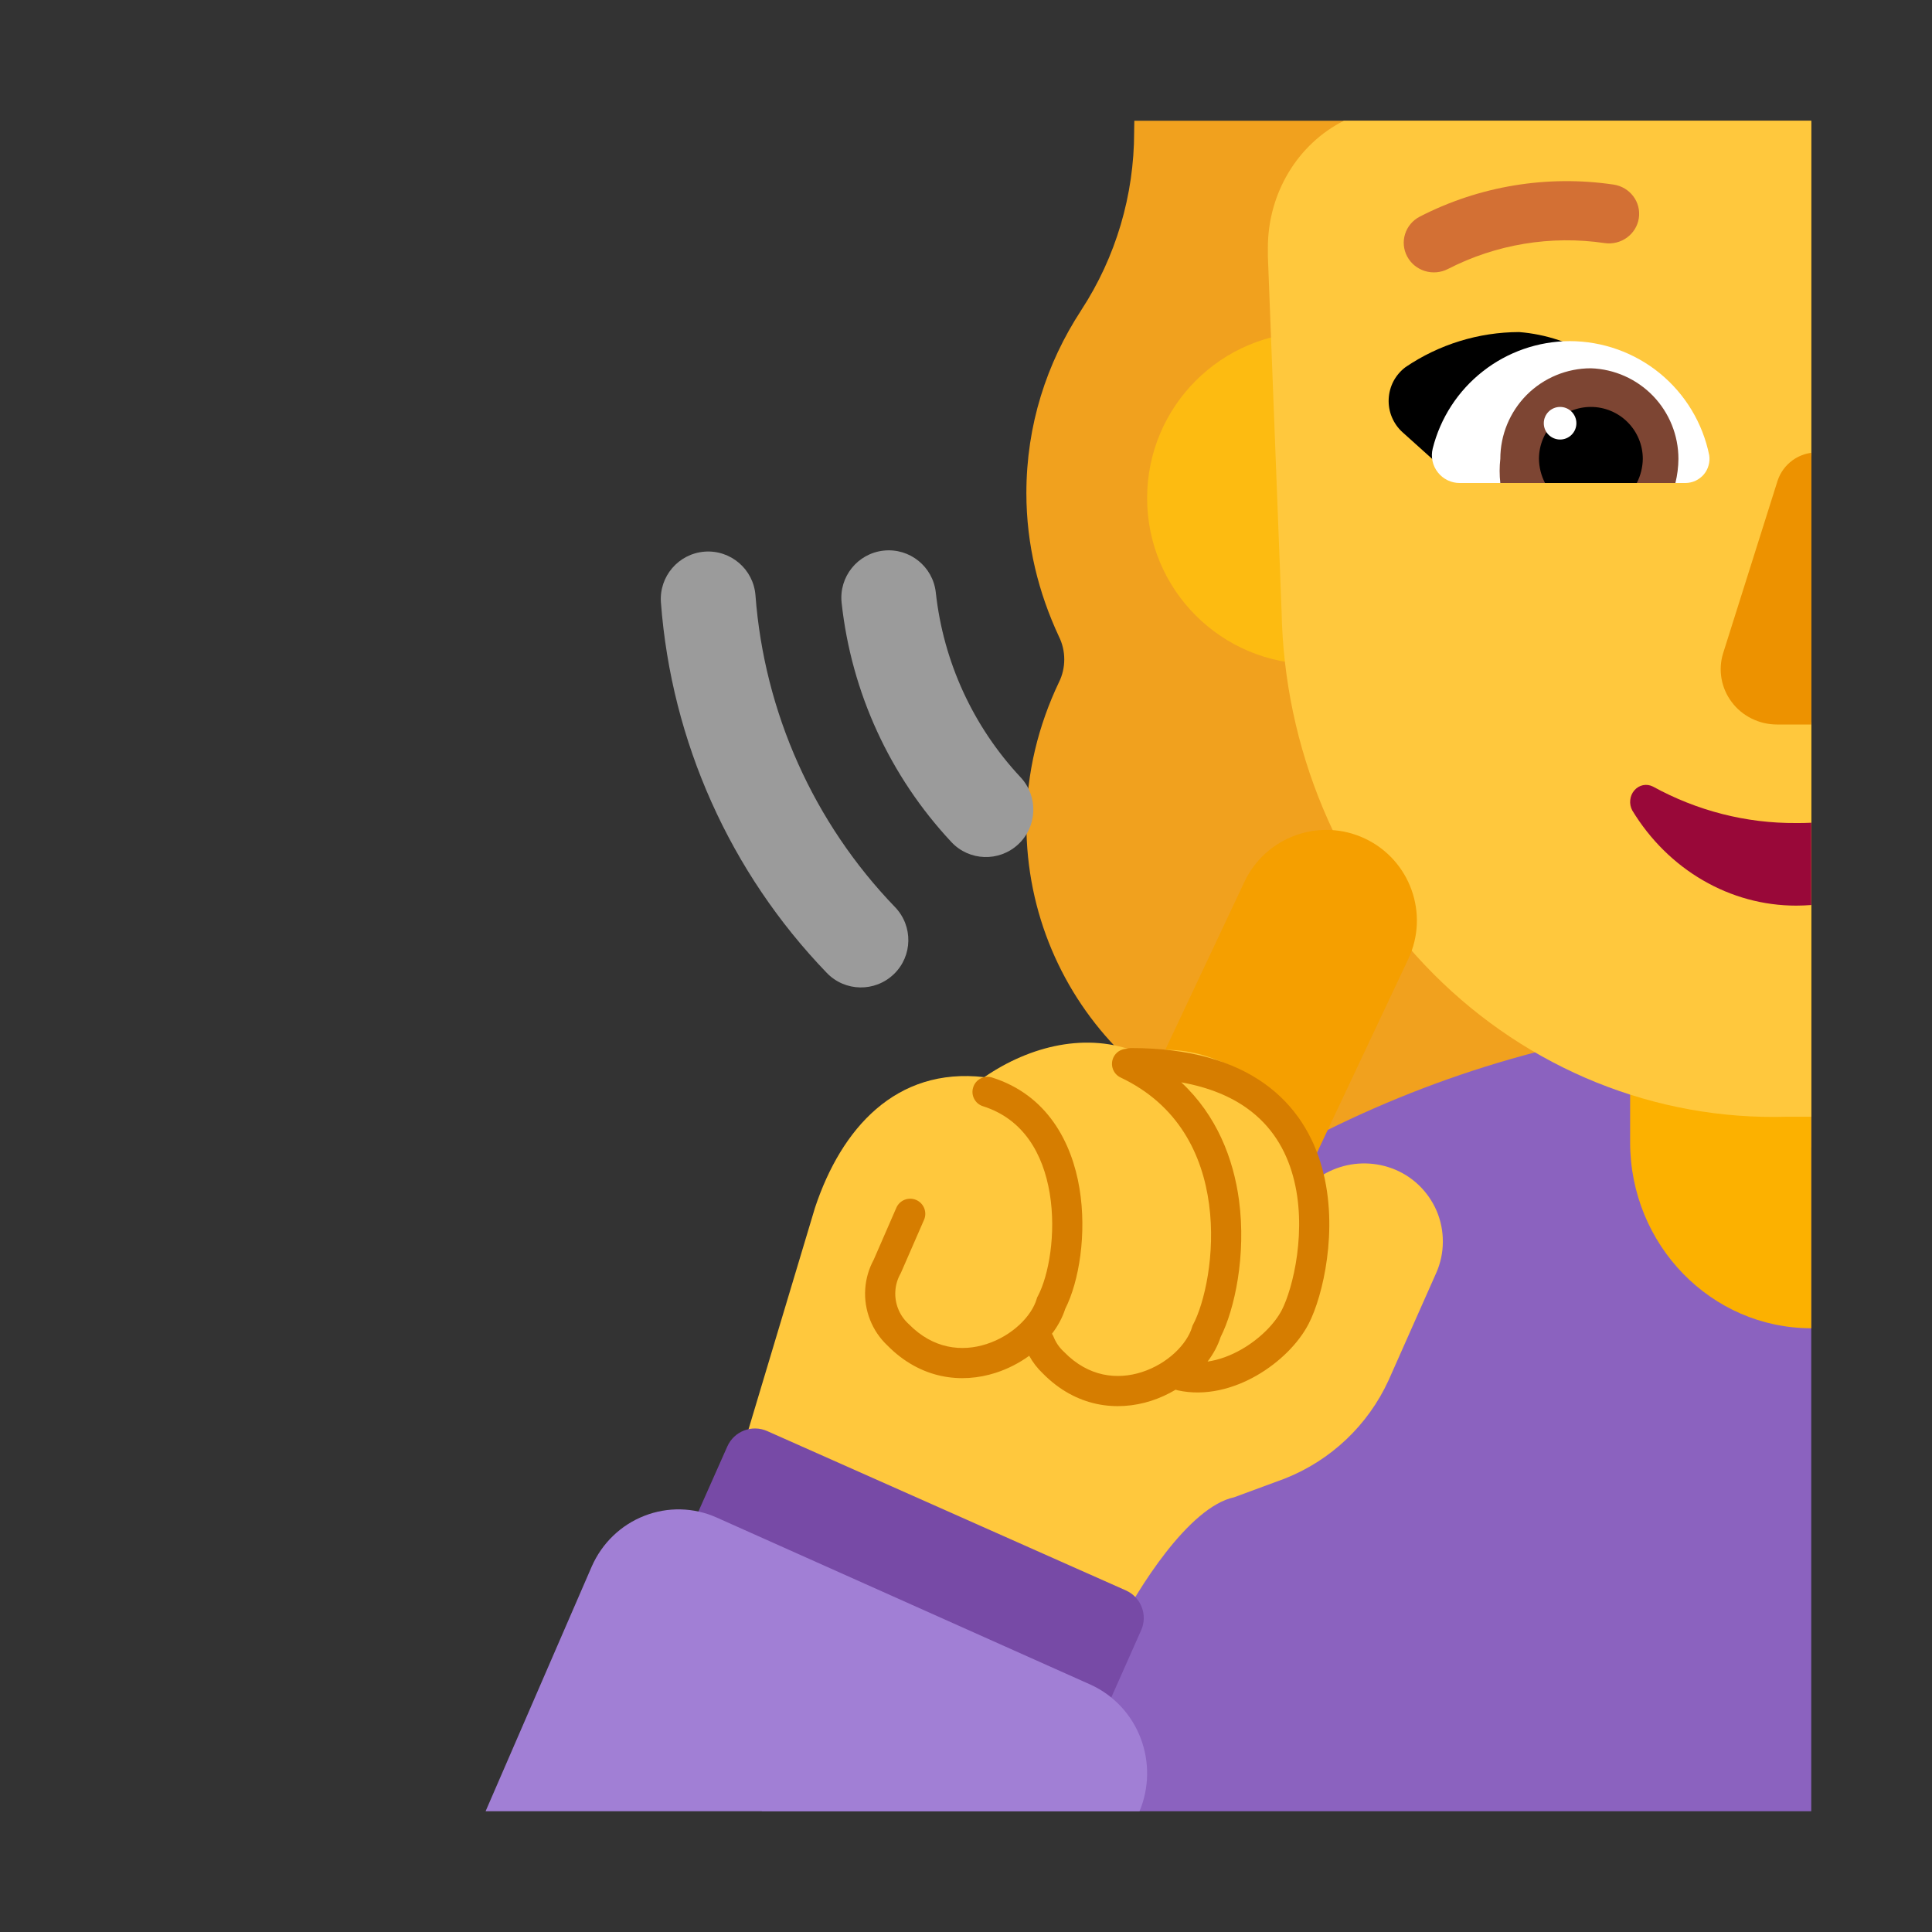 <svg width="1024" height="1024" viewBox="0 0 32 32" fill="none" xmlns="http://www.w3.org/2000/svg">
<rect x="0" y="0" width="32" height="32" fill="#333333" stroke="none"/>
<path d="M18.788 2H30V19H22.357C19.392 19 17 16.608 17 13.643C17 12.8 17.202 12.009 17.539 11.301C17.657 11.065 17.657 10.779 17.539 10.543C17.202 9.819 17 9.027 17 8.168C17 7.042 17.335 6.016 17.906 5.142L17.91 5.135C18.482 4.259 18.785 3.232 18.785 2.187V2.17C18.785 2.113 18.786 2.057 18.788 2Z" fill="#F1A11E"/>
<path d="M30 16.84L30 30H12.617C13.464 26.999 15.082 24.241 17.344 22.019C20.722 18.701 25.266 16.842 30 16.84Z" fill="#8B62BF"/>
<path d="M30 12C28.343 12 27 13.38 27 15.081V18.919C27 20.62 28.343 22 30 22V12Z" fill="#FCB100"/>
<path d="M21.75 11C23.269 11 24.5 9.769 24.5 8.25C24.5 6.731 23.269 5.5 21.75 5.5C20.231 5.5 19 6.731 19 8.25C19 9.769 20.231 11 21.75 11Z" fill="#FDBB11"/>
<path d="M22.259 2C21.882 2.19 21.563 2.488 21.341 2.86C21.118 3.232 21 3.662 21 4.101V4.242L21.227 10.124C21.248 11.251 21.482 12.362 21.915 13.394C22.347 14.426 22.97 15.358 23.747 16.136C24.524 16.915 25.44 17.524 26.442 17.929C27.445 18.334 28.513 18.527 29.587 18.497H30V14.967L29.323 14.354L30 13.654V11.977L29.357 10.195L30 7.529V2H22.259Z" fill="#FFC83D"/>
<path d="M15.5 9.815C15.453 9.384 15.066 9.073 14.635 9.12C14.204 9.167 13.893 9.554 13.94 9.985C14.101 11.467 14.739 12.857 15.757 13.946C16.052 14.263 16.549 14.28 16.866 13.984C17.183 13.688 17.2 13.191 16.904 12.874C16.117 12.033 15.625 10.96 15.5 9.815Z" fill="#9B9B9B"/>
<path d="M12.513 9.861C12.48 9.429 12.103 9.105 11.671 9.137C11.239 9.17 10.915 9.547 10.947 9.979C11.12 12.282 12.092 14.452 13.695 16.115C13.996 16.427 14.492 16.436 14.805 16.135C15.117 15.835 15.126 15.338 14.825 15.025C13.476 13.626 12.659 11.799 12.513 9.861Z" fill="#9B9B9B"/>
<path d="M27.321 6.87C27.1 6.483 26.788 6.155 26.411 5.916C26.035 5.678 25.605 5.535 25.161 5.5C24.49 5.502 23.836 5.704 23.281 6.08C23.198 6.142 23.13 6.221 23.081 6.313C23.033 6.404 23.006 6.505 23.001 6.608C22.996 6.711 23.014 6.814 23.054 6.91C23.094 7.005 23.154 7.091 23.231 7.16L24.021 7.87C25.141 7.48 26.191 7.21 27.321 6.87Z" fill="black"/>
<path d="M26 5.65C25.478 5.652 24.971 5.828 24.56 6.151C24.149 6.473 23.857 6.923 23.73 7.43C23.713 7.498 23.712 7.569 23.727 7.637C23.742 7.706 23.772 7.77 23.816 7.825C23.859 7.88 23.914 7.924 23.978 7.955C24.041 7.985 24.11 8.001 24.18 8H27.92C27.977 7.999 28.034 7.986 28.085 7.962C28.137 7.937 28.183 7.902 28.22 7.859C28.257 7.815 28.284 7.764 28.299 7.709C28.315 7.654 28.319 7.597 28.31 7.54C28.202 7.007 27.913 6.528 27.492 6.183C27.071 5.839 26.544 5.651 26 5.65V5.65Z" fill="white"/>
<path d="M26.35 6.1C25.952 6.1 25.571 6.258 25.289 6.539C25.008 6.821 24.85 7.202 24.85 7.6C24.835 7.733 24.835 7.867 24.85 8H27.75C27.782 7.869 27.799 7.735 27.8 7.6C27.8 7.211 27.649 6.837 27.379 6.557C27.108 6.277 26.739 6.113 26.35 6.1Z" fill="#7D4533"/>
<path d="M27.21 7.6C27.21 7.372 27.119 7.153 26.958 6.992C26.797 6.831 26.578 6.74 26.35 6.74C26.122 6.74 25.903 6.831 25.742 6.992C25.581 7.153 25.49 7.372 25.49 7.6C25.492 7.739 25.526 7.876 25.59 8H27.11C27.174 7.876 27.208 7.739 27.21 7.6V7.6Z" fill="black"/>
<path d="M25.84 7.28C25.989 7.28 26.11 7.159 26.11 7.01C26.11 6.861 25.989 6.74 25.84 6.74C25.691 6.74 25.57 6.861 25.57 7.01C25.57 7.159 25.691 7.28 25.84 7.28Z" fill="white"/>
<path d="M30 7.5C29.888 7.515 29.782 7.558 29.69 7.624C29.573 7.709 29.486 7.828 29.442 7.964L28.54 10.821C28.498 10.957 28.489 11.102 28.514 11.242C28.539 11.383 28.597 11.515 28.684 11.63C28.77 11.745 28.883 11.838 29.013 11.902C29.143 11.966 29.286 12 29.432 12H30V7.5Z" fill="#ED9200"/>
<path d="M30 13.627C29.917 13.631 29.834 13.633 29.75 13.632C28.925 13.638 28.111 13.431 27.378 13.028C27.327 13.002 27.27 12.994 27.214 13.005C27.159 13.016 27.108 13.046 27.07 13.091C27.031 13.135 27.008 13.191 27.002 13.251C26.995 13.311 27.008 13.372 27.036 13.424C27.329 13.907 27.731 14.305 28.205 14.58C28.679 14.856 29.21 15 29.75 15C29.834 15 29.917 14.996 30 14.99V13.627Z" fill="#990839"/>
<path d="M20.611 14.607C20.964 13.858 21.858 13.536 22.607 13.889C23.356 14.242 23.678 15.136 23.325 15.886L21.193 20.409C20.84 21.158 19.947 21.479 19.197 21.126C18.448 20.773 18.126 19.88 18.48 19.13L20.611 14.607Z" fill="#F59F00"/>
<path d="M20 17.5C19.624 17.375 19.232 17.36 18.848 17.431C18.009 17.089 17.062 17.319 16.303 17.841C14.835 17.672 13.935 18.695 13.5 20L12 25L15.585 26C15.611 25.938 15.636 25.875 15.659 25.811L18.5 27C18.833 26.333 19.688 24.96 20.44 24.8L21.28 24.49C22.043 24.189 22.659 23.605 23 22.86L23.79 21.08C23.861 20.919 23.898 20.744 23.898 20.568C23.899 20.392 23.864 20.217 23.795 20.055C23.725 19.893 23.623 19.747 23.495 19.625C23.367 19.504 23.216 19.41 23.05 19.35C22.733 19.235 22.385 19.244 22.075 19.376C21.996 19.41 21.921 19.45 21.851 19.498C21.72 18.699 21.231 17.91 20 17.5Z" fill="#FFC83D"/>
<path d="M18.647 26.342L12.707 23.703C12.455 23.591 12.159 23.705 12.047 23.957L11.43 25.346C11.318 25.598 11.432 25.894 11.684 26.006L17.624 28.645C17.877 28.757 18.172 28.643 18.284 28.391L18.901 27.002C19.013 26.749 18.9 26.454 18.647 26.342Z" fill="#774AA6"/>
<path d="M18.874 30H8.043L9.802 25.944C9.972 25.559 10.284 25.258 10.672 25.107C11.059 24.955 11.49 24.965 11.87 25.135L18.074 27.908C18.451 28.083 18.746 28.401 18.894 28.793C19.042 29.183 19.035 29.616 18.874 30Z" fill="#A17FD5"/>
<path d="M26.576 4.026C25.687 3.895 24.779 4.046 23.983 4.455C23.738 4.581 23.436 4.489 23.308 4.249C23.179 4.01 23.273 3.713 23.518 3.587C24.502 3.081 25.625 2.895 26.724 3.057C26.997 3.097 27.185 3.346 27.144 3.614C27.103 3.882 26.849 4.066 26.576 4.026Z" fill="#D37034"/>
<path d="M19.472 23.018C19.345 23.094 19.208 23.156 19.067 23.202C18.503 23.383 17.825 23.31 17.272 22.748C17.182 22.663 17.106 22.564 17.047 22.456C16.88 22.577 16.691 22.674 16.492 22.738C15.928 22.92 15.25 22.846 14.697 22.284C14.572 22.166 14.474 22.021 14.411 21.861C14.347 21.699 14.319 21.524 14.331 21.35C14.342 21.18 14.39 21.015 14.471 20.866L14.846 20.005C14.901 19.878 15.049 19.82 15.175 19.875C15.302 19.93 15.36 20.078 15.305 20.204L14.92 21.087L14.914 21.098C14.865 21.185 14.836 21.283 14.83 21.383C14.823 21.483 14.839 21.584 14.876 21.677C14.912 21.77 14.97 21.854 15.043 21.923L15.051 21.93C15.456 22.344 15.931 22.394 16.339 22.262C16.765 22.125 17.086 21.802 17.171 21.514L17.178 21.49L17.19 21.468C17.369 21.129 17.497 20.436 17.387 19.767C17.277 19.105 16.949 18.534 16.282 18.323C16.15 18.282 16.077 18.141 16.119 18.01C16.16 17.878 16.301 17.805 16.432 17.847C17.346 18.136 17.753 18.919 17.88 19.685C18.003 20.431 17.874 21.225 17.643 21.68C17.597 21.824 17.522 21.963 17.424 22.091C17.434 22.106 17.443 22.123 17.45 22.14C17.487 22.234 17.544 22.318 17.618 22.386L17.626 22.394C18.03 22.808 18.505 22.857 18.913 22.726C19.34 22.588 19.661 22.265 19.746 21.977L19.753 21.954L19.765 21.932C19.946 21.587 20.138 20.783 20.026 19.946C19.916 19.122 19.518 18.301 18.561 17.847C18.436 17.788 18.383 17.639 18.442 17.514C18.483 17.427 18.568 17.375 18.658 17.371C18.682 17.363 18.708 17.359 18.734 17.359C19.709 17.359 20.429 17.58 20.945 17.949C21.463 18.319 21.753 18.822 21.897 19.341C22.04 19.858 22.04 20.393 21.979 20.848C21.919 21.301 21.796 21.694 21.675 21.927C21.509 22.249 21.19 22.567 20.814 22.783C20.437 22.999 19.969 23.131 19.506 23.028C19.494 23.025 19.483 23.022 19.472 23.018ZM19.566 17.927C20.155 18.477 20.43 19.193 20.522 19.88C20.644 20.794 20.448 21.69 20.218 22.144C20.172 22.286 20.098 22.424 20.001 22.552C20.191 22.525 20.383 22.453 20.565 22.349C20.873 22.172 21.117 21.919 21.231 21.698C21.319 21.528 21.429 21.194 21.484 20.782C21.538 20.373 21.536 19.909 21.415 19.475C21.296 19.045 21.063 18.648 20.654 18.356C20.386 18.164 20.032 18.011 19.566 17.927Z" fill="#D67D00"/>
</svg>
